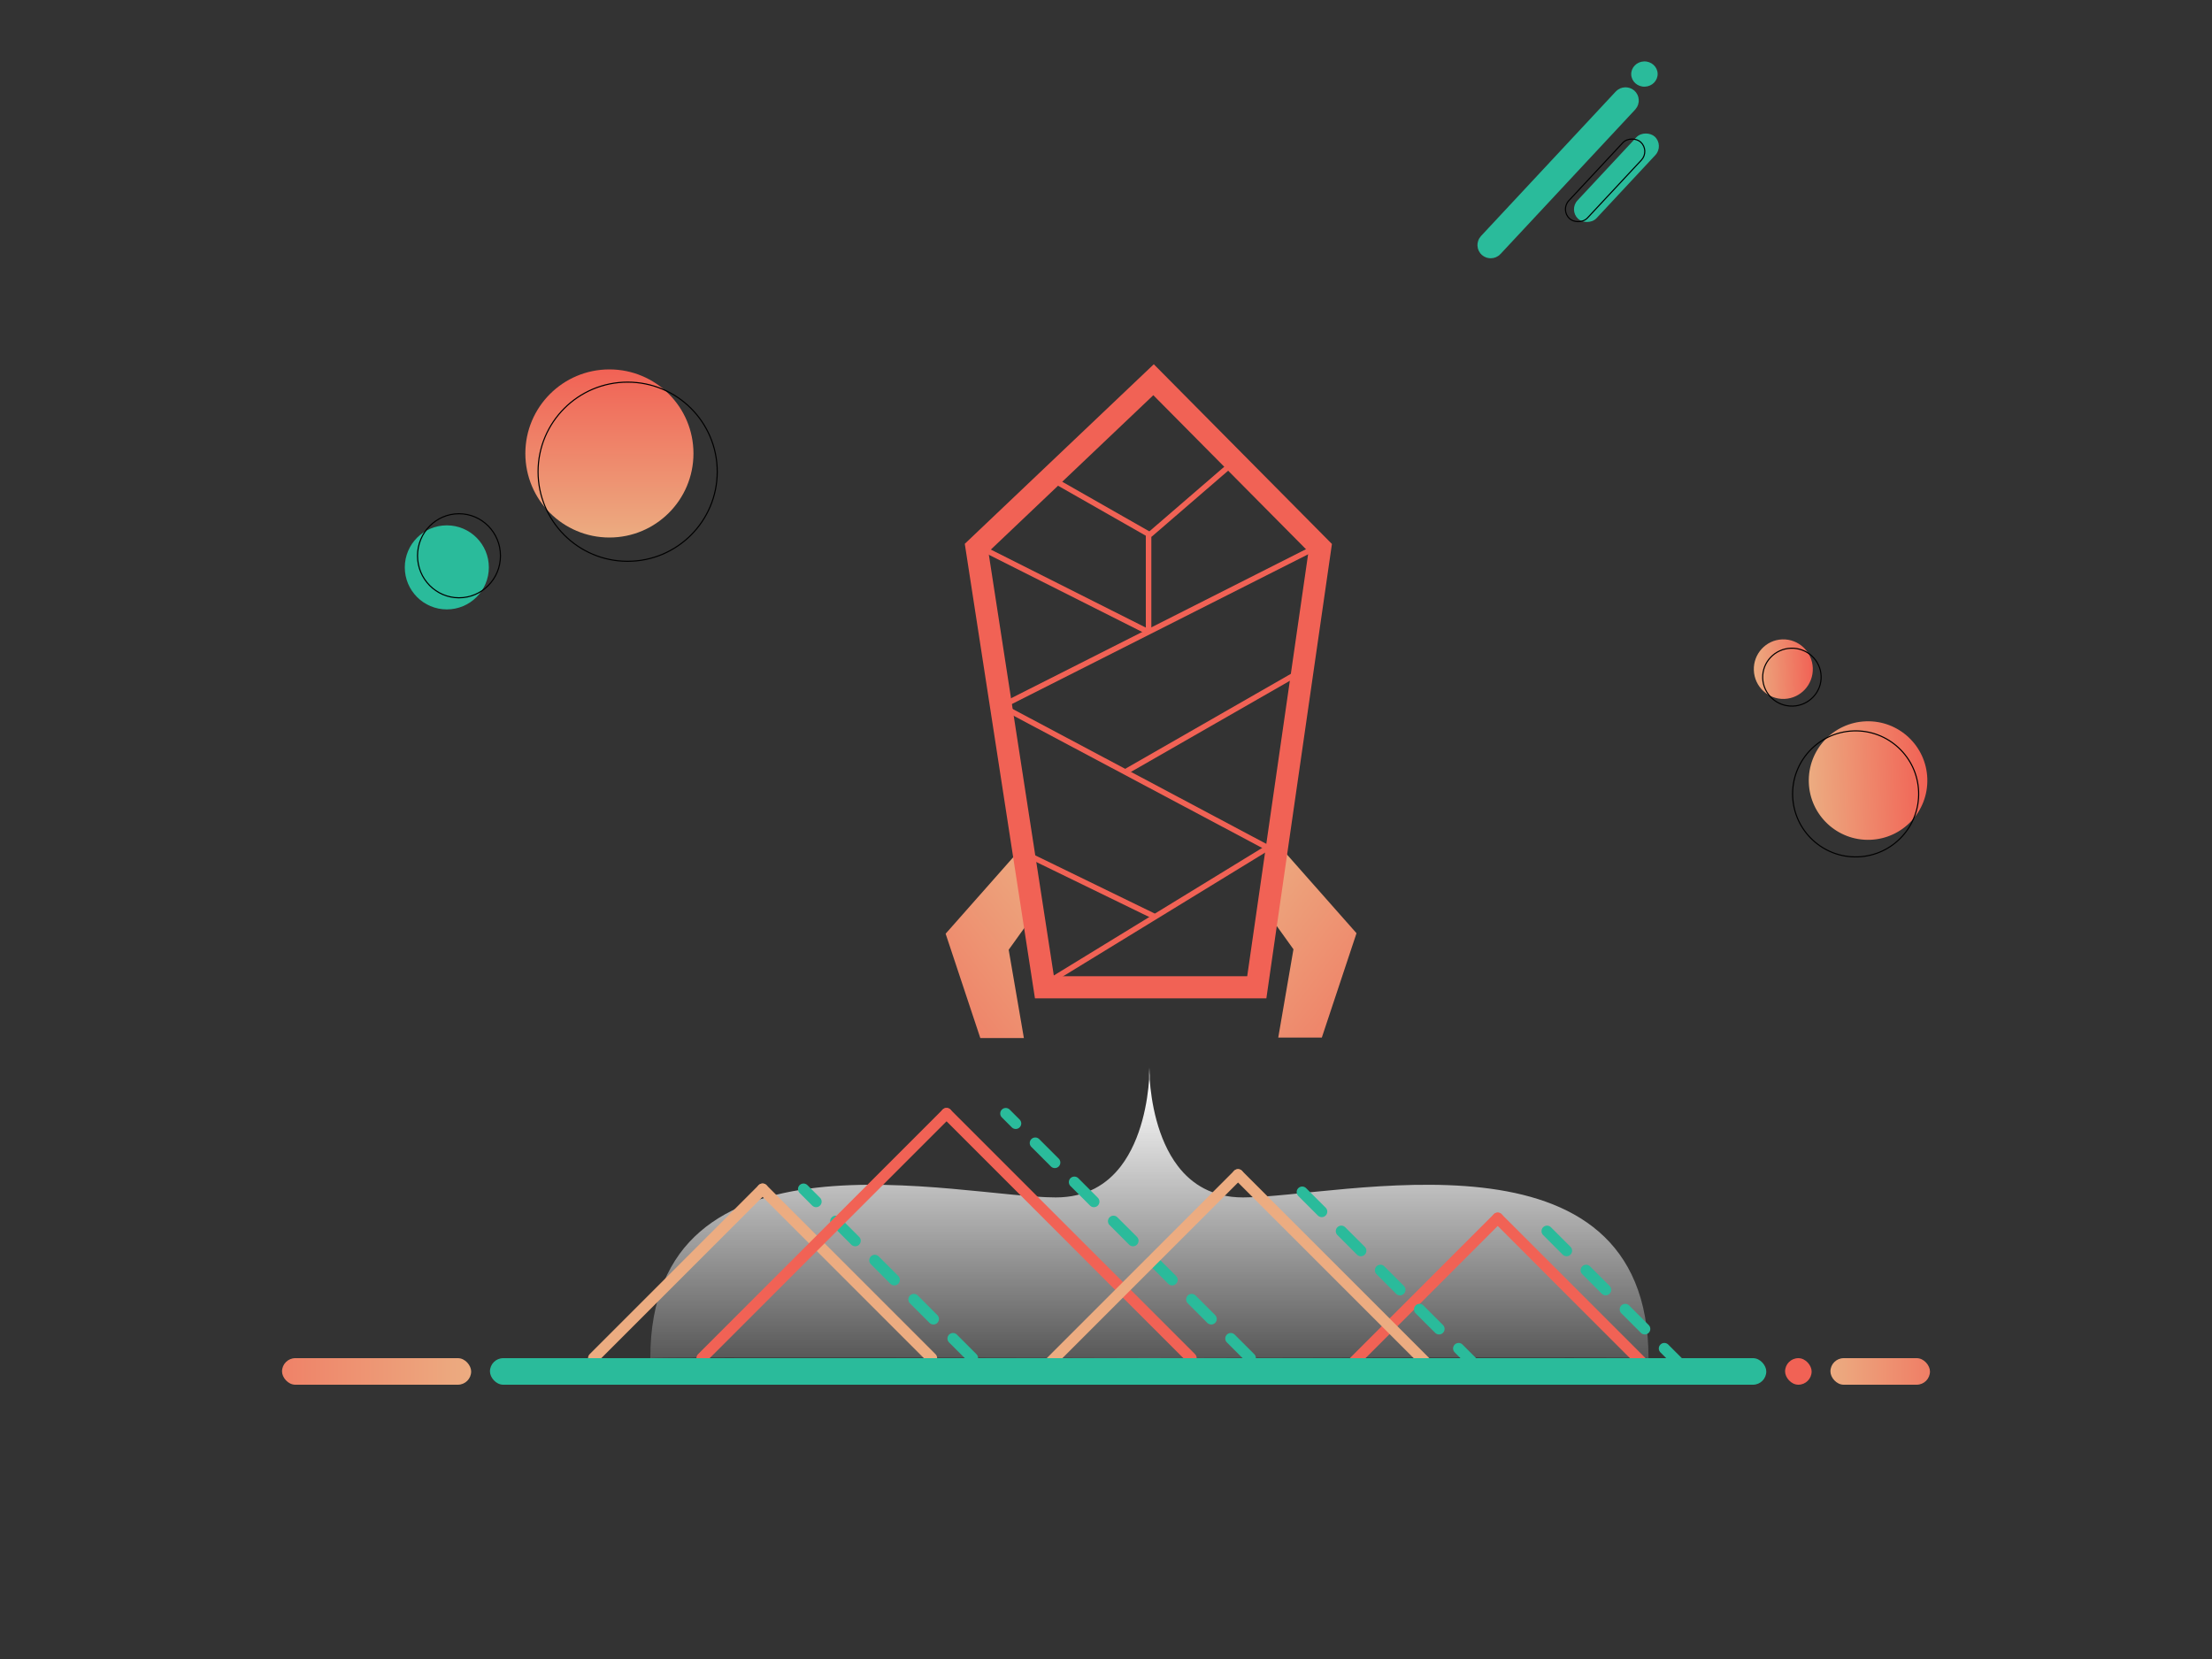 <svg xmlns="http://www.w3.org/2000/svg" xmlns:xlink="http://www.w3.org/1999/xlink" width="2000" height="1500" viewBox="0 0 2000 1500"><rect x="0" y="0" width="2000" height="1500" fill="#333333" stroke="none"/><defs><linearGradient id="a" x1="0.5" y1="0.05" x2="0.5" y2="1.213" gradientUnits="objectBoundingBox"><stop offset="0" stop-color="#fff"/><stop offset="1" stop-color="#fff" stop-opacity="0"/></linearGradient><linearGradient id="b" x1="1" y1="0.5" x2="-0.766" y2="0.5" gradientUnits="objectBoundingBox"><stop offset="0" stop-color="#ecac81"/><stop offset="1" stop-color="#f16255"/></linearGradient><linearGradient id="c" x1="0" x2="1.594" xlink:href="#b"/><linearGradient id="d" x1="0.5" x2="0.5" y2="1" gradientUnits="objectBoundingBox"><stop offset="0" stop-color="#f16255"/><stop offset="1" stop-color="#ecac81"/></linearGradient><linearGradient id="g" x1="0.715" y1="-0.205" x2="-0.442" y2="1.742" xlink:href="#b"/><linearGradient id="h" x1="0.285" y1="-0.205" x2="1.442" y2="1.742" xlink:href="#b"/><clipPath id="j"><rect width="2000" height="1500"/></clipPath></defs><g id="i" clip-path="url(#j)"><path d="M451.5,265.332h-.491C434.36,265.283,0,264.025,0,265.333,0,47.984,279.143,120,366.666,120c27.746,0,46.426-12.059,58.854-28.343,18.938-24.811,24.1-59.438,25.489-78.232V2.535c.02,1.654.082,4.063.246,7.07.164-3.007.225-5.417.246-7.071V13.426c1.388,18.793,6.55,53.42,25.488,78.231C489.417,107.941,508.1,120,535.842,120c87.523,0,366.667-72.016,366.667,145.334C902.509,264.025,468.149,265.283,451.5,265.332ZM451.009,0V2.535C450.989.9,451.009,0,451.009,0Zm.491,0s.02.9,0,2.534Z" transform="translate(588 962.667)" fill="url(#a)"/><g transform="translate(-343 401)"><line y1="152.818" x2="152.818" transform="translate(879.682 674.091)" fill="none" stroke="#ecac81" stroke-linecap="round" stroke-width="10"/><line x1="152.818" y1="152.818" transform="translate(1032.5 674.091)" fill="none" stroke="#ecac81" stroke-linecap="round" stroke-width="10"/></g><g transform="translate(-306 401)"><line x1="152.818" y1="152.818" transform="translate(1032.5 674.091)" stroke-dasharray="25" stroke="#2abb9b" stroke-linecap="round" stroke-width="10" fill="none"/></g><g transform="translate(98 -68.32)"><g transform="translate(536.682 1075.091)"><line y1="221.138" x2="221.138" transform="translate(0)" fill="none" stroke="#f16255" stroke-linecap="round" stroke-width="10"/><line x1="221.138" y1="221.138" transform="translate(221.138)" fill="none" stroke="#f16255" stroke-linecap="round" stroke-width="10"/></g><g transform="translate(811.362 1075.091)"><line x1="221.138" y1="221.138" fill="none" stroke="#2abb9b" stroke-linecap="round" stroke-width="10" stroke-dasharray="25"/></g></g><g transform="translate(681.954 26.293)"><g transform="translate(536.682 1075.091)"><line y1="135.526" x2="135.526" transform="translate(0)" fill="none" stroke="#f16255" stroke-linecap="round" stroke-width="10"/><line x1="135.526" y1="135.526" transform="translate(135.526)" fill="none" stroke="#f16255" stroke-linecap="round" stroke-width="10"/></g><g transform="translate(705.02 1075.091)"><line x1="135.526" y1="135.526" fill="none" stroke="#2abb9b" stroke-linecap="round" stroke-width="10" stroke-dasharray="25"/></g></g><g transform="translate(407.898 -12.981)"><g transform="translate(536.682 1075.091)"><line y1="174.799" x2="174.799" transform="translate(0)" fill="none" stroke="#ecac81" stroke-linecap="round" stroke-width="10"/><line x1="174.799" y1="174.799" transform="translate(174.799)" fill="none" stroke="#ecac81" stroke-linecap="round" stroke-width="10"/></g><g transform="translate(753.803 1075.091)"><line x1="174.799" y1="174.799" fill="none" stroke="#2abb9b" stroke-linecap="round" stroke-width="10" stroke-dasharray="25"/></g></g><g transform="translate(41.667 28)"><rect width="1154" height="24" rx="12" transform="translate(401.333 1200)" fill="#2abb9b"/><rect width="171" height="24" rx="12" transform="translate(213.333 1200)" fill="url(#b)"/><rect width="24" height="24" rx="12" transform="translate(1572.333 1200)" fill="#f16255"/><rect width="90" height="24" rx="12" transform="translate(1613.333 1200)" fill="url(#c)"/></g><g transform="translate(474.775 333.82)"><circle cx="76" cy="76" r="76" transform="translate(0.225 0.18)" fill="url(#d)"/><g transform="translate(11.225 11.18)" fill="none" stroke="#000" stroke-width="1"><circle cx="81.5" cy="81.5" r="81.5" stroke="none"/><circle cx="81.5" cy="81.5" r="81" fill="none"/></g></g><g transform="translate(366.499 463.913)"><circle cx="38" cy="38" r="38" transform="translate(-0.499 11.087)" fill="#2abb9b"/><g transform="translate(10.501 0.087)" fill="none" stroke="#000" stroke-width="1"><ellipse cx="38" cy="38.5" rx="38" ry="38.5" stroke="none"/><ellipse cx="38" cy="38.5" rx="37.5" ry="38" fill="none"/></g></g><g transform="matrix(0.035, 0.999, -0.999, 0.035, 1740.715, 650.306)"><ellipse cx="53.619" cy="53.619" rx="53.619" ry="53.619" transform="translate(0 0)" fill="url(#d)"/><g transform="translate(7.771 7.771)" fill="none" stroke="#000" stroke-width="1"><ellipse cx="57.504" cy="57.504" rx="57.504" ry="57.504" stroke="none"/><ellipse cx="57.504" cy="57.504" rx="57.004" ry="57.004" fill="none"/></g></g><g transform="matrix(0.035, 0.999, -0.999, 0.035, 1645.881, 576.898)"><ellipse cx="26.939" cy="26.68" rx="26.939" ry="26.68" transform="translate(0 7.771)" fill="url(#d)"/><g transform="translate(7.771 0)" fill="none" stroke="#000" stroke-width="1"><ellipse cx="26.68" cy="26.939" rx="26.68" ry="26.939" stroke="none"/><ellipse cx="26.68" cy="26.939" rx="26.18" ry="26.439" fill="none"/></g></g><g transform="translate(1333.845 224.354) rotate(-47)"><g transform="translate(-0.441 -3.652)" fill="none" stroke="#2abb9b" stroke-width="20"><rect width="202.737" height="23.99" rx="11.995" stroke="none"/><rect x="10" y="10" width="182.737" height="3.99" rx="1.995" fill="none"/></g><rect width="101.603" height="23.519" rx="11.76" transform="translate(82.817 38.212)" fill="#2abb9b"/><g transform="translate(77.173 32.097)" fill="none" stroke="#000" stroke-width="1"><rect width="95.488" height="23.99" rx="11.995" stroke="none"/><rect x="0.5" y="0.5" width="94.488" height="22.99" rx="11.495" fill="none"/></g><ellipse cx="11.419" cy="11.949" rx="11.419" ry="11.949" transform="translate(235.972 4.912) rotate(135)" fill="#2abb9b"/></g><g transform="translate(0 -32)"><path d="M905.694,877.9l-8.682-63.237L826,895.009l31.359,94.337h39.394l-13.736-79.824Z" transform="translate(29 -18.784)" fill="url(#g)"/><path d="M826,877.9l8.682-63.237,71.012,80.342-31.359,94.337H834.941l13.736-79.824Z" transform="translate(320.806 -19.229)" fill="url(#h)"/><path d="M1036,677.333l-160,152,61.333,397.333h192l57.333-397.333Z" transform="translate(7 -302)" fill="none" stroke="#f16255" stroke-linecap="round" stroke-width="20"/><line x2="252" y2="134" transform="translate(905.5 670.5)" fill="none" stroke="#f16255" stroke-width="5"/><line y1="120" x2="196" transform="translate(953.5 796.5)" fill="none" stroke="#f16255" stroke-width="5"/><line x2="115" y2="56" transform="translate(928.5 804.5)" fill="none" stroke="#f16255" stroke-width="5"/><line y1="142" x2="281" transform="translate(905.5 528.5)" fill="none" stroke="#f16255" stroke-width="5"/><line y1="90" x2="157" transform="translate(1016.5 640.5)" fill="none" stroke="#f16255" stroke-width="5"/><line x2="149" y2="75" transform="translate(889.5 528.5)" fill="none" stroke="#f16255" stroke-width="5"/><line y2="90" transform="translate(1038.5 513.5)" fill="none" stroke="#f16255" stroke-width="5"/><line x2="86" y2="49" transform="translate(953.5 466.5)" fill="none" stroke="#f16255" stroke-width="5"/><line x1="73" y2="63" transform="translate(1039.5 452.5)" fill="none" stroke="#f16255" stroke-width="5"/></g></g></svg>